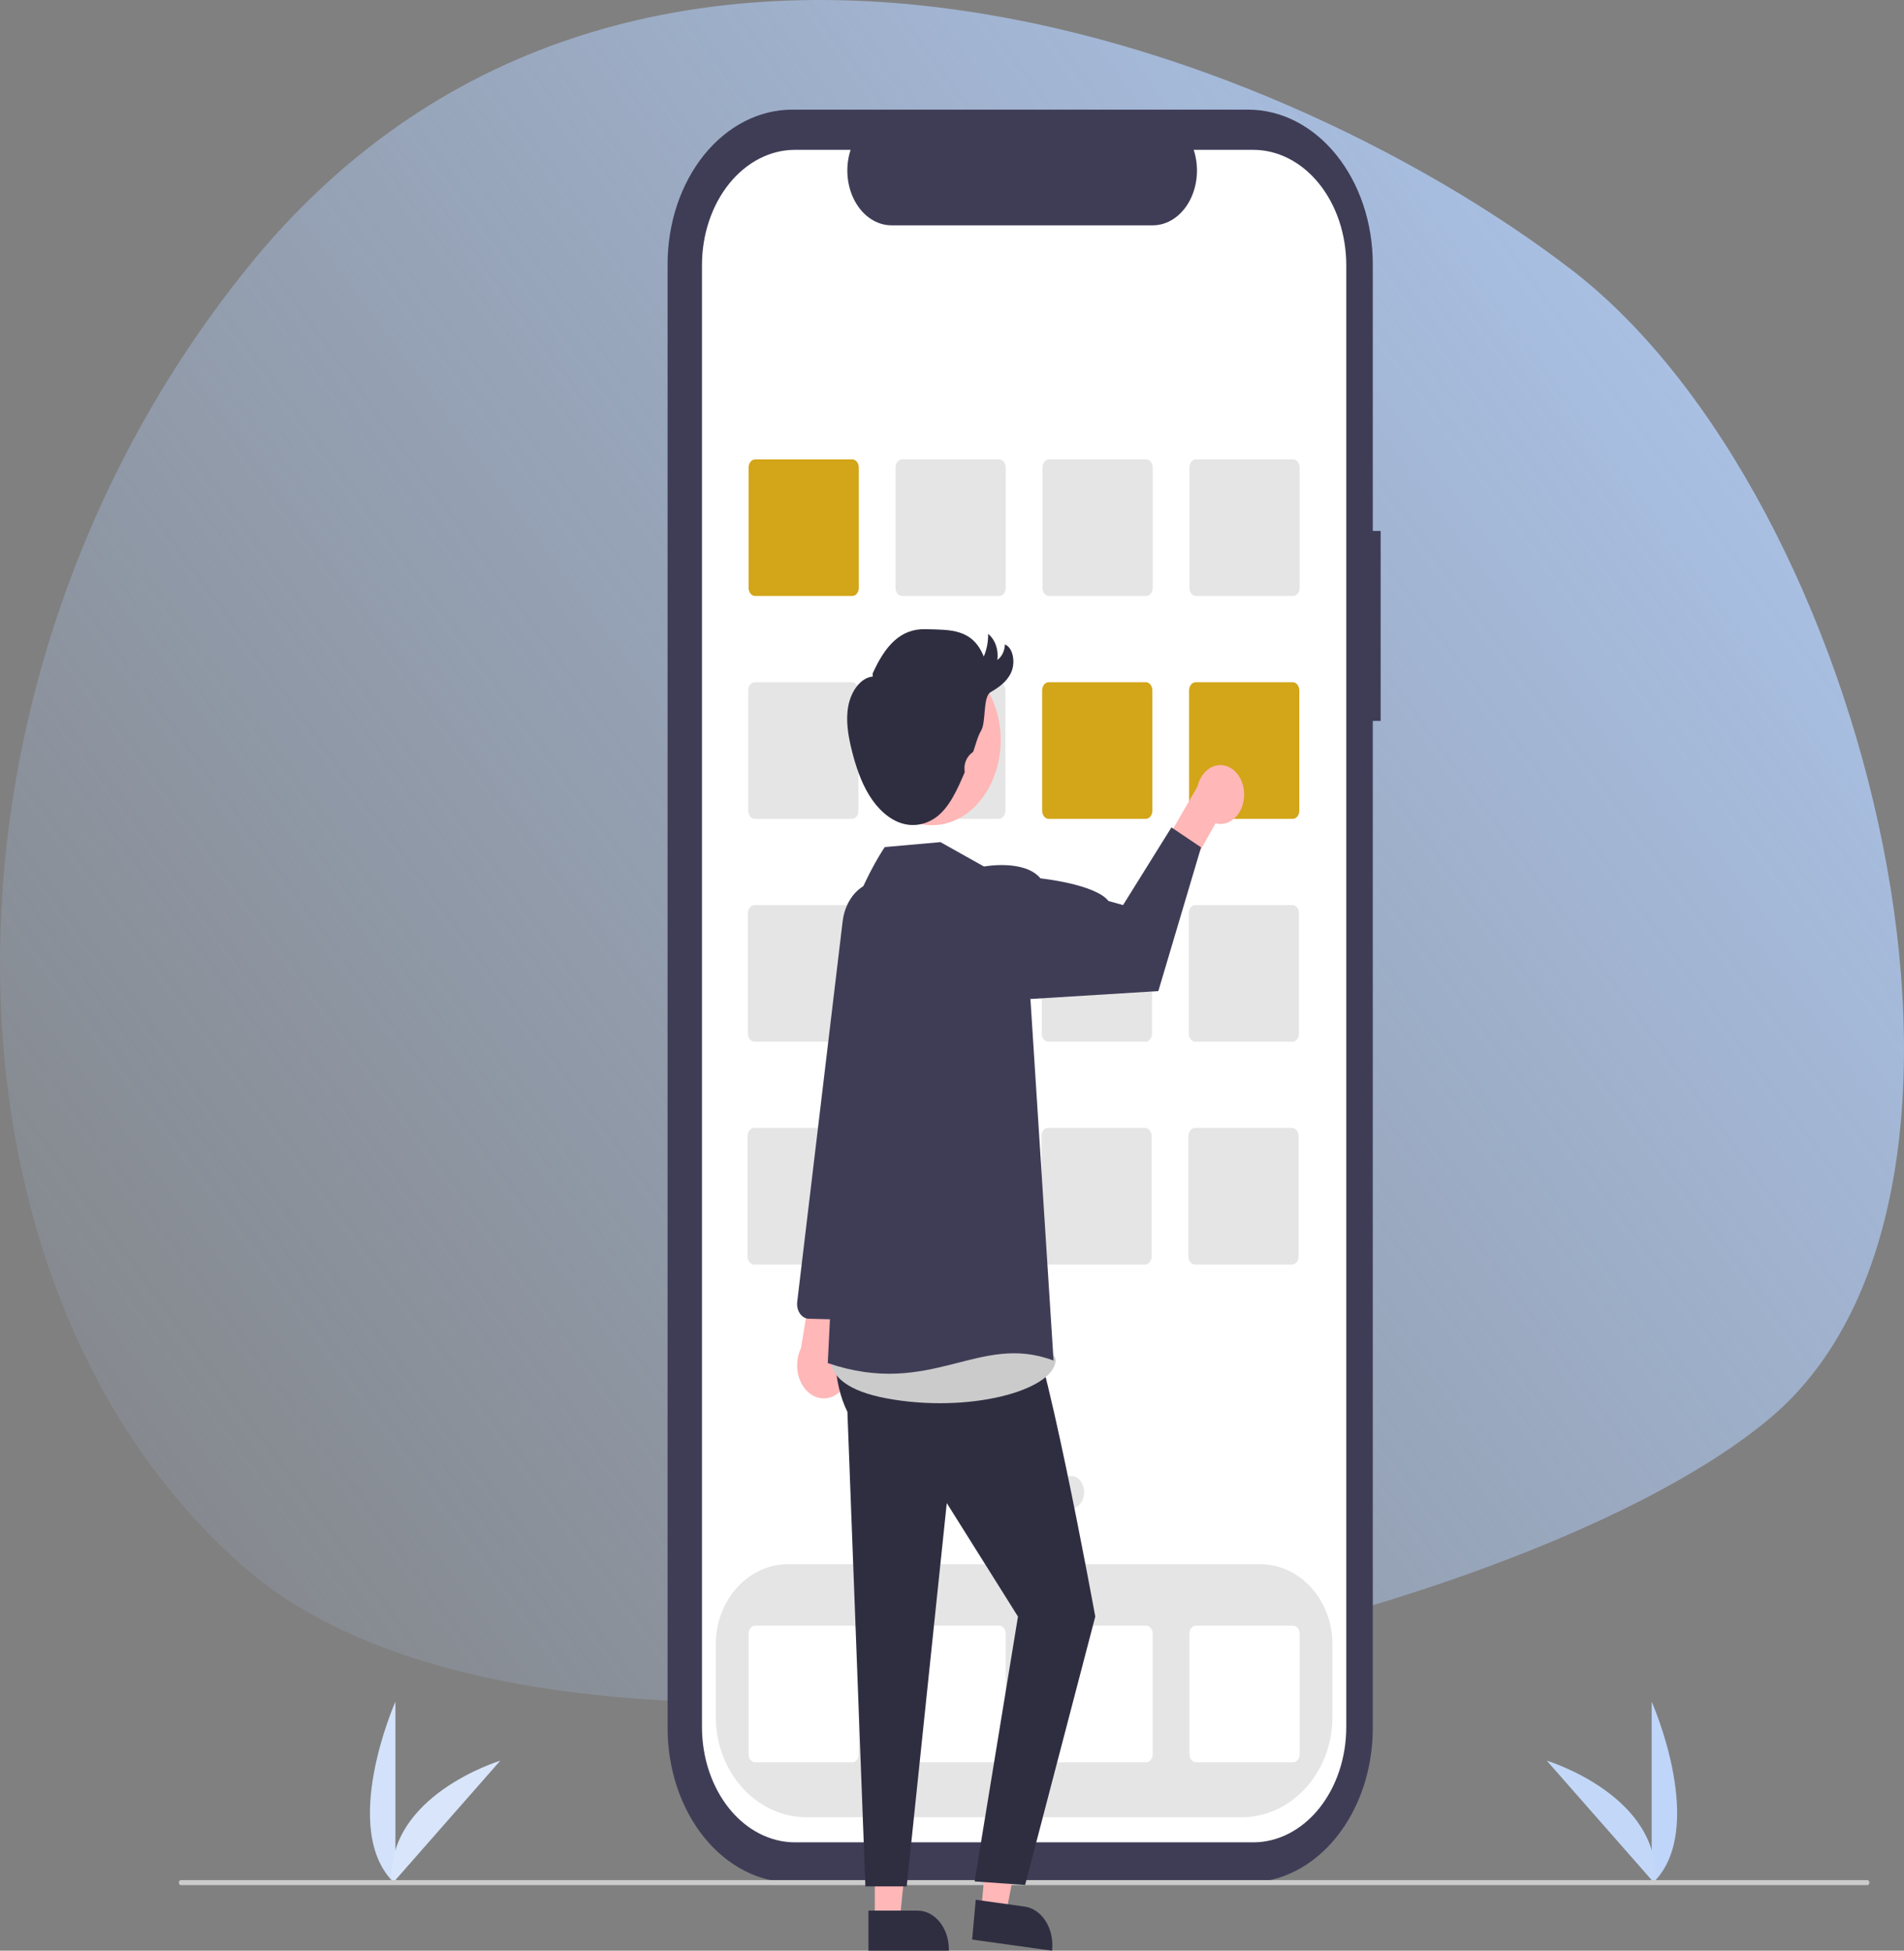 <svg width="330" height="338" viewBox="0 0 330 338" fill="none" xmlns="http://www.w3.org/2000/svg">
<rect x="0" y="0" width="330" height="338" fill="#808080" stroke="none"/>
<path d="M42.71 46.609C108.027 -34.609 220.342 6.915 272.202 46.609C324.062 86.303 353.065 206.543 306.93 245.596C260.794 284.649 98.102 319.648 42.71 271.887C-12.681 224.126 -15.772 119.328 42.71 46.609Z" fill="url(#paint0_linear)"/>
<g clip-path="url(#clip0)">
<path d="M286.265 326.456V294.844C286.265 294.844 296.205 317.255 286.265 326.456Z" fill="#BFD5F9"/>
<path d="M286.879 326.45L268.089 305.072C268.089 305.072 288.132 311.153 286.879 326.45Z" fill="#C3D8F9"/>
<path d="M68.536 326.456V294.844C68.536 294.844 58.596 317.255 68.536 326.456Z" fill="#D3E2FA"/>
<path d="M67.922 326.45L86.711 305.072C86.711 305.072 66.668 311.153 67.922 326.45Z" fill="#D8E5FA"/>
<path d="M239.293 91.999H237.931V45.761C237.931 42.247 237.373 38.767 236.288 35.52C235.202 32.273 233.612 29.323 231.607 26.838C229.602 24.353 227.222 22.382 224.602 21.037C221.982 19.692 219.174 19 216.339 19H137.299C134.464 19 131.656 19.692 129.036 21.037C126.417 22.382 124.036 24.353 122.031 26.838C120.026 29.323 118.436 32.273 117.351 35.52C116.266 38.767 115.707 42.247 115.707 45.761V299.425C115.707 306.522 117.982 313.329 122.031 318.348C126.081 323.366 131.573 326.186 137.299 326.186H216.339C222.065 326.186 227.558 323.366 231.607 318.348C235.656 313.329 237.931 306.522 237.931 299.425V124.912H239.293V91.999Z" fill="#3F3D56"/>
<path d="M217.21 25.962H206.893C207.367 27.404 207.548 28.968 207.42 30.517C207.292 32.066 206.858 33.552 206.158 34.844C205.457 36.137 204.511 37.196 203.402 37.928C202.293 38.66 201.056 39.043 199.8 39.043H154.519C153.263 39.043 152.026 38.66 150.917 37.928C149.808 37.196 148.862 36.137 148.161 34.844C147.461 33.552 147.027 32.066 146.899 30.517C146.771 28.968 146.952 27.404 147.426 25.962H137.79C133.513 25.962 129.412 28.068 126.388 31.816C123.364 35.564 121.665 40.647 121.665 45.947V299.239C121.665 301.863 122.082 304.462 122.892 306.887C123.703 309.311 124.891 311.514 126.388 313.37C127.885 315.226 129.663 316.698 131.619 317.702C133.575 318.707 135.672 319.224 137.79 319.224H217.21C219.328 319.224 221.424 318.707 223.381 317.702C225.337 316.698 227.115 315.226 228.612 313.37C230.109 311.514 231.297 309.311 232.108 306.887C232.918 304.462 233.335 301.863 233.335 299.239V299.239V45.947C233.335 43.323 232.918 40.724 232.108 38.299C231.297 35.875 230.109 33.672 228.612 31.816C227.115 29.96 225.337 28.488 223.381 27.484C221.424 26.479 219.328 25.962 217.21 25.962Z" fill="white"/>
<path d="M215.221 314.875H139.779C131.111 314.875 124.059 307.073 124.059 297.484V284.894C124.059 277.251 129.675 271.033 136.578 271.033H218.422C225.325 271.033 230.941 277.251 230.941 284.894V297.484C230.941 307.073 223.889 314.875 215.221 314.875Z" fill="#E5E5E5"/>
<path d="M147.71 103.272H130.882C130.58 103.271 130.291 103.123 130.078 102.859C129.865 102.594 129.745 102.236 129.745 101.863V81.006C129.745 80.632 129.865 80.274 130.078 80.01C130.291 79.746 130.58 79.597 130.882 79.597H147.71C148.011 79.597 148.3 79.746 148.513 80.01C148.726 80.274 148.846 80.632 148.847 81.006V101.863C148.846 102.236 148.726 102.594 148.513 102.859C148.3 103.123 148.011 103.271 147.71 103.272V103.272Z" fill="#D3A518"/>
<path d="M173.179 103.272H156.351C156.05 103.271 155.761 103.123 155.548 102.859C155.334 102.594 155.214 102.236 155.214 101.863V81.006C155.214 80.632 155.334 80.274 155.548 80.01C155.761 79.746 156.05 79.597 156.351 79.597H173.179C173.481 79.597 173.77 79.746 173.983 80.01C174.196 80.274 174.316 80.632 174.316 81.006V101.863C174.316 102.236 174.196 102.594 173.983 102.859C173.77 103.123 173.481 103.271 173.179 103.272V103.272Z" fill="#E5E5E5"/>
<path d="M198.649 103.272H181.821C181.519 103.271 181.23 103.123 181.017 102.859C180.804 102.594 180.684 102.236 180.684 101.863V81.006C180.684 80.632 180.804 80.274 181.017 80.01C181.23 79.746 181.519 79.597 181.821 79.597H198.649C198.95 79.597 199.239 79.746 199.452 80.01C199.666 80.274 199.786 80.632 199.786 81.006V101.863C199.786 102.236 199.666 102.594 199.452 102.859C199.239 103.123 198.95 103.271 198.649 103.272V103.272Z" fill="#E5E5E5"/>
<path d="M224.118 103.272H207.29C206.989 103.271 206.7 103.123 206.487 102.859C206.274 102.594 206.154 102.236 206.153 101.863V81.006C206.154 80.632 206.274 80.274 206.487 80.01C206.7 79.746 206.989 79.597 207.29 79.597H224.118C224.42 79.597 224.709 79.746 224.922 80.01C225.135 80.274 225.255 80.632 225.255 81.006V101.863C225.255 102.236 225.135 102.594 224.922 102.859C224.709 103.123 224.42 103.271 224.118 103.272V103.272Z" fill="#E5E5E5"/>
<path d="M147.649 141.885H130.821C130.52 141.884 130.231 141.736 130.018 141.471C129.805 141.207 129.685 140.849 129.684 140.475V119.619C129.685 119.245 129.805 118.887 130.018 118.623C130.231 118.359 130.52 118.21 130.821 118.21H147.649C147.951 118.21 148.24 118.359 148.453 118.623C148.666 118.887 148.786 119.245 148.786 119.619V140.475C148.786 140.849 148.666 141.207 148.453 141.471C148.24 141.736 147.951 141.884 147.649 141.885Z" fill="#E5E5E5"/>
<path d="M173.119 141.885H156.291C155.989 141.884 155.701 141.736 155.487 141.471C155.274 141.207 155.154 140.849 155.154 140.475V119.619C155.154 119.245 155.274 118.887 155.487 118.623C155.701 118.359 155.989 118.21 156.291 118.21H173.119C173.421 118.21 173.71 118.359 173.923 118.623C174.136 118.887 174.256 119.245 174.256 119.619V140.475C174.256 140.849 174.136 141.207 173.923 141.471C173.71 141.736 173.421 141.884 173.119 141.885V141.885Z" fill="#E5E5E5"/>
<path d="M198.589 141.885H181.761C181.459 141.884 181.17 141.736 180.957 141.471C180.744 141.207 180.624 140.849 180.624 140.475V119.619C180.624 119.245 180.744 118.887 180.957 118.623C181.17 118.359 181.459 118.21 181.761 118.21H198.589C198.89 118.21 199.179 118.359 199.392 118.623C199.605 118.887 199.725 119.245 199.726 119.619V140.475C199.725 140.849 199.605 141.207 199.392 141.471C199.179 141.736 198.89 141.884 198.589 141.885V141.885Z" fill="#D3A518"/>
<path d="M224.058 141.885H207.23C206.929 141.884 206.64 141.736 206.427 141.471C206.213 141.207 206.093 140.849 206.093 140.475V119.619C206.093 119.245 206.213 118.887 206.427 118.623C206.64 118.359 206.929 118.21 207.23 118.21H224.058C224.36 118.21 224.649 118.359 224.862 118.623C225.075 118.887 225.195 119.245 225.195 119.619V140.475C225.195 140.849 225.075 141.207 224.862 141.471C224.649 141.736 224.36 141.884 224.058 141.885V141.885Z" fill="#D3A518"/>
<path d="M147.589 180.497H130.761C130.46 180.497 130.171 180.348 129.958 180.084C129.745 179.82 129.625 179.462 129.624 179.088V158.232C129.625 157.858 129.745 157.5 129.958 157.236C130.171 156.972 130.46 156.823 130.761 156.822H147.589C147.891 156.823 148.18 156.972 148.393 157.236C148.606 157.5 148.726 157.858 148.726 158.232V179.088C148.726 179.462 148.606 179.82 148.393 180.084C148.18 180.348 147.891 180.497 147.589 180.497V180.497Z" fill="#E5E5E5"/>
<path d="M173.059 180.497H156.231C155.929 180.497 155.64 180.348 155.427 180.084C155.214 179.82 155.094 179.462 155.094 179.088V158.232C155.094 157.858 155.214 157.5 155.427 157.236C155.64 156.972 155.929 156.823 156.231 156.822H173.059C173.36 156.823 173.649 156.972 173.863 157.236C174.076 157.5 174.196 157.858 174.196 158.232V179.088C174.196 179.462 174.076 179.82 173.863 180.084C173.649 180.348 173.36 180.497 173.059 180.497V180.497Z" fill="#E5E5E5"/>
<path d="M198.528 180.497H181.7C181.399 180.497 181.11 180.348 180.897 180.084C180.684 179.82 180.564 179.462 180.563 179.088V158.232C180.564 157.858 180.684 157.5 180.897 157.236C181.11 156.972 181.399 156.823 181.7 156.822H198.528C198.83 156.823 199.119 156.972 199.332 157.236C199.545 157.5 199.665 157.858 199.666 158.232V179.088C199.665 179.462 199.545 179.82 199.332 180.084C199.119 180.348 198.83 180.497 198.528 180.497V180.497Z" fill="#E5E5E5"/>
<path d="M223.998 180.497H207.17C206.869 180.497 206.58 180.348 206.366 180.084C206.153 179.82 206.033 179.462 206.033 179.088V158.232C206.033 157.858 206.153 157.5 206.366 157.236C206.58 156.972 206.869 156.823 207.17 156.822H223.998C224.3 156.823 224.589 156.972 224.802 157.236C225.015 157.5 225.135 157.858 225.135 158.232V179.088C225.135 179.462 225.015 179.82 224.802 180.084C224.589 180.348 224.3 180.497 223.998 180.497V180.497Z" fill="#E5E5E5"/>
<path d="M147.529 219.11H130.701C130.4 219.11 130.111 218.961 129.897 218.697C129.684 218.433 129.564 218.075 129.564 217.701V196.845C129.564 196.471 129.684 196.113 129.897 195.849C130.111 195.584 130.4 195.436 130.701 195.435H147.529C147.831 195.436 148.12 195.584 148.333 195.849C148.546 196.113 148.666 196.471 148.666 196.845V217.701C148.666 218.075 148.546 218.433 148.333 218.697C148.12 218.961 147.831 219.11 147.529 219.11V219.11Z" fill="#E5E5E5"/>
<path d="M172.999 219.11H156.171C155.869 219.11 155.58 218.961 155.367 218.697C155.154 218.433 155.034 218.075 155.034 217.701V196.845C155.034 196.471 155.154 196.113 155.367 195.849C155.58 195.584 155.869 195.436 156.171 195.435H172.999C173.3 195.436 173.589 195.584 173.802 195.849C174.015 196.113 174.135 196.471 174.136 196.845V217.701C174.135 218.075 174.015 218.433 173.802 218.697C173.589 218.961 173.3 219.11 172.999 219.11Z" fill="#E5E5E5"/>
<path d="M198.468 219.11H181.64C181.339 219.11 181.05 218.961 180.837 218.697C180.623 218.433 180.504 218.075 180.503 217.701V196.845C180.504 196.471 180.623 196.113 180.837 195.849C181.05 195.584 181.339 195.436 181.64 195.435H198.468C198.77 195.436 199.059 195.584 199.272 195.849C199.485 196.113 199.605 196.471 199.605 196.845V217.701C199.605 218.075 199.485 218.433 199.272 218.697C199.059 218.961 198.77 219.11 198.468 219.11Z" fill="#E5E5E5"/>
<path d="M223.938 219.11H207.11C206.808 219.11 206.519 218.961 206.306 218.697C206.093 218.433 205.973 218.075 205.973 217.701V196.845C205.973 196.471 206.093 196.113 206.306 195.849C206.519 195.584 206.808 195.436 207.11 195.435H223.938C224.239 195.436 224.528 195.584 224.741 195.849C224.955 196.113 225.075 196.471 225.075 196.845V217.701C225.075 218.075 224.955 218.433 224.741 218.697C224.528 218.961 224.239 219.11 223.938 219.11V219.11Z" fill="#E5E5E5"/>
<path d="M147.71 305.355H130.882C130.58 305.355 130.291 305.206 130.078 304.942C129.865 304.678 129.745 304.319 129.745 303.946V283.089C129.745 282.716 129.865 282.357 130.078 282.093C130.291 281.829 130.58 281.68 130.882 281.68H147.71C148.011 281.68 148.3 281.829 148.513 282.093C148.726 282.357 148.846 282.716 148.847 283.089V303.946C148.846 304.319 148.726 304.678 148.513 304.942C148.3 305.206 148.011 305.355 147.71 305.355Z" fill="white"/>
<path d="M173.179 305.355H156.351C156.05 305.355 155.761 305.206 155.548 304.942C155.334 304.678 155.214 304.319 155.214 303.946V283.089C155.214 282.716 155.334 282.357 155.548 282.093C155.761 281.829 156.05 281.68 156.351 281.68H173.179C173.481 281.68 173.77 281.829 173.983 282.093C174.196 282.357 174.316 282.716 174.316 283.089V303.946C174.316 304.319 174.196 304.678 173.983 304.942C173.77 305.206 173.481 305.355 173.179 305.355V305.355Z" fill="white"/>
<path d="M198.649 305.355H181.821C181.519 305.355 181.23 305.206 181.017 304.942C180.804 304.678 180.684 304.319 180.684 303.946V283.089C180.684 282.716 180.804 282.357 181.017 282.093C181.23 281.829 181.519 281.68 181.821 281.68H198.649C198.95 281.68 199.239 281.829 199.452 282.093C199.666 282.357 199.786 282.716 199.786 283.089V303.946C199.786 304.319 199.666 304.678 199.452 304.942C199.239 305.206 198.95 305.355 198.649 305.355V305.355Z" fill="white"/>
<path d="M224.118 305.355H207.29C206.989 305.355 206.7 305.206 206.487 304.942C206.274 304.678 206.154 304.319 206.153 303.946V283.089C206.154 282.716 206.274 282.357 206.487 282.093C206.7 281.829 206.989 281.68 207.29 281.68H224.118C224.42 281.68 224.709 281.829 224.922 282.093C225.135 282.357 225.255 282.716 225.255 283.089V303.946C225.255 304.319 225.135 304.678 224.922 304.942C224.709 305.206 224.42 305.355 224.118 305.355Z" fill="white"/>
<path d="M169.253 261.387C170.509 261.387 171.527 260.125 171.527 258.569C171.527 257.012 170.509 255.75 169.253 255.75C167.997 255.75 166.979 257.012 166.979 258.569C166.979 260.125 167.997 261.387 169.253 261.387Z" fill="#E5E5E5"/>
<path d="M177.44 261.387C178.696 261.387 179.714 260.125 179.714 258.569C179.714 257.012 178.696 255.75 177.44 255.75C176.184 255.75 175.166 257.012 175.166 258.569C175.166 260.125 176.184 261.387 177.44 261.387Z" fill="#E5E5E5"/>
<path d="M185.626 261.387C186.882 261.387 187.901 260.125 187.901 258.569C187.901 257.012 186.882 255.75 185.626 255.75C184.371 255.75 183.352 257.012 183.352 258.569C183.352 260.125 184.371 261.387 185.626 261.387Z" fill="#E5E5E5"/>
<path d="M323.647 326.643H31.353C31.259 326.643 31.169 326.597 31.103 326.515C31.037 326.433 31 326.322 31 326.206C31 326.09 31.037 325.979 31.103 325.897C31.169 325.815 31.259 325.769 31.353 325.769H323.647C323.741 325.769 323.831 325.815 323.897 325.897C323.963 325.979 324 326.09 324 326.206C324 326.322 323.963 326.433 323.897 326.515C323.831 326.597 323.741 326.643 323.647 326.643Z" fill="#CBCBCB"/>
<path d="M146.072 240.6C146.548 240.01 146.913 239.299 147.143 238.516C147.373 237.732 147.461 236.896 147.402 236.065C147.343 235.235 147.138 234.431 146.801 233.709C146.464 232.988 146.003 232.367 145.451 231.89L149.892 212.387L141.796 215.579L138.82 233.609C138.235 234.811 138.026 236.237 138.232 237.617C138.439 238.997 139.047 240.235 139.941 241.097C140.834 241.959 141.952 242.384 143.082 242.292C144.212 242.201 145.276 241.598 146.072 240.6V240.6Z" fill="#FFB7B7"/>
<path d="M148.374 228.646C148.23 228.68 148.082 228.696 147.935 228.692L140.168 228.499C139.875 228.492 139.588 228.407 139.324 228.251C139.06 228.096 138.826 227.872 138.637 227.595C138.448 227.319 138.309 226.995 138.229 226.647C138.149 226.298 138.13 225.933 138.172 225.574L146.052 159.592C146.287 157.684 147.065 155.942 148.246 154.683C149.426 153.423 150.931 152.729 152.489 152.724C153.473 152.727 154.443 153.007 155.326 153.543C156.21 154.079 156.984 154.856 157.589 155.817C158.194 156.778 158.616 157.896 158.822 159.089C159.027 160.281 159.011 161.515 158.776 162.699L153.191 190.735L150.023 226.42C149.977 226.961 149.792 227.469 149.495 227.87C149.198 228.271 148.805 228.543 148.374 228.646V228.646Z" fill="#3F3D56"/>
<path d="M151.622 332.807H155.945L158.001 312.142L151.621 312.143L151.622 332.807Z" fill="#FFB7B7"/>
<path d="M150.519 331.058L159.032 331.057H159.033C160.471 331.057 161.851 331.766 162.869 333.027C163.886 334.288 164.458 335.998 164.458 337.781V337.999L150.52 338L150.519 331.058Z" fill="#2F2E41"/>
<path d="M170.054 331.067L174.35 331.663L178.252 311.412L171.911 310.531L170.054 331.067Z" fill="#FFB7B7"/>
<path d="M169.115 329.176L177.575 330.352L177.576 330.352C179.006 330.551 180.313 331.445 181.211 332.839C182.108 334.232 182.523 336.011 182.362 337.783L182.343 338L168.491 336.075L169.115 329.176Z" fill="#2F2E41"/>
<path d="M147.565 217.812C147.565 217.812 141.638 234.072 146.872 244.633L149.99 326.861H157.148L164.093 260.438L176.434 280.103L168.915 325.999L177.671 326.609L189.832 280.103C189.832 280.103 180.489 228.823 177.404 227.588L175.376 215.865L147.565 217.812Z" fill="#2F2E41"/>
<path d="M144.927 232.087C144.927 232.087 139.588 239.681 153.692 242.303C167.795 244.925 182.604 240.992 182.957 235.748C183.309 230.505 144.927 232.087 144.927 232.087Z" fill="#CBCBCB"/>
<path d="M215.627 137.885C215.605 138.626 215.452 139.353 215.18 140.013C214.907 140.673 214.52 141.251 214.048 141.706C213.575 142.162 213.028 142.483 212.444 142.647C211.861 142.812 211.255 142.816 210.67 142.659L205.339 152.188L199.877 149.585L207.558 136.26C207.836 135.059 208.459 134.027 209.31 133.358C210.161 132.689 211.18 132.43 212.175 132.63C213.169 132.831 214.07 133.476 214.706 134.445C215.343 135.413 215.67 136.637 215.627 137.885V137.885Z" fill="#FFB7B7"/>
<path d="M170.541 150.144L163.004 145.918L153.347 146.774C153.347 146.774 141.704 163.645 146.288 179.813L143.467 236.185C161.449 242.303 169.623 230.829 182.604 235.748L178.595 173.097L170.541 150.144Z" fill="#3F3D56"/>
<path d="M165.504 154.249L170.541 150.144C170.541 150.144 177.539 148.833 180.336 152.197C180.336 152.197 189.83 153.182 192.123 156.119L194.647 156.824L203.034 143.364L208.167 146.82L200.762 171.729L178.595 173.097L165.504 154.249Z" fill="#3F3D56"/>
<path d="M167.242 141.177C173.008 137.271 175.127 128.311 171.975 121.165C168.823 114.019 161.594 111.393 155.828 115.299C150.062 119.206 147.943 128.165 151.095 135.311C154.247 142.458 161.476 145.084 167.242 141.177Z" fill="#FFB7B7"/>
<path d="M151.244 116.709C153.368 111.975 156.022 108.91 160.391 109.02C164.761 109.131 168.54 108.917 170.506 113.755C171.026 112.549 171.286 111.198 171.262 109.831C171.856 110.309 172.324 110.991 172.608 111.794C172.892 112.598 172.981 113.487 172.862 114.352C173.245 114.074 173.565 113.682 173.793 113.211C174.022 112.74 174.151 112.206 174.17 111.657C175.628 112.259 176.007 114.806 175.269 116.477C174.531 118.148 173.084 119.114 171.696 119.931C170.307 120.748 170.948 125.068 170.042 126.606C169.409 127.679 169.12 128.995 168.693 130.215C168.675 130.263 168.645 130.302 168.607 130.326C167.629 131.002 167.012 132.209 167.185 133.58C167.205 133.683 167.2 133.791 167.171 133.89C165.933 136.78 164.597 139.803 162.354 141.528C160.554 142.875 158.398 143.288 156.353 142.677C154.06 141.998 152.078 140.114 150.648 137.79C149.219 135.466 148.299 132.72 147.609 129.926C146.996 127.448 146.55 124.798 147.036 122.276C147.522 119.755 149.168 117.421 151.254 117.226" fill="#2F2E41"/>
</g>
<defs>
<linearGradient id="paint0_linear" x1="355.548" y1="3.822" x2="16.643" y2="253.66" gradientUnits="userSpaceOnUse">
<stop stop-color="#B4D0FC"/>
<stop offset="1" stop-color="#AAC4EB" stop-opacity="0.13"/>
</linearGradient>
<clipPath id="clip0">
<rect width="293" height="319" fill="white" transform="translate(31 19)"/>
</clipPath>
</defs>
</svg>
